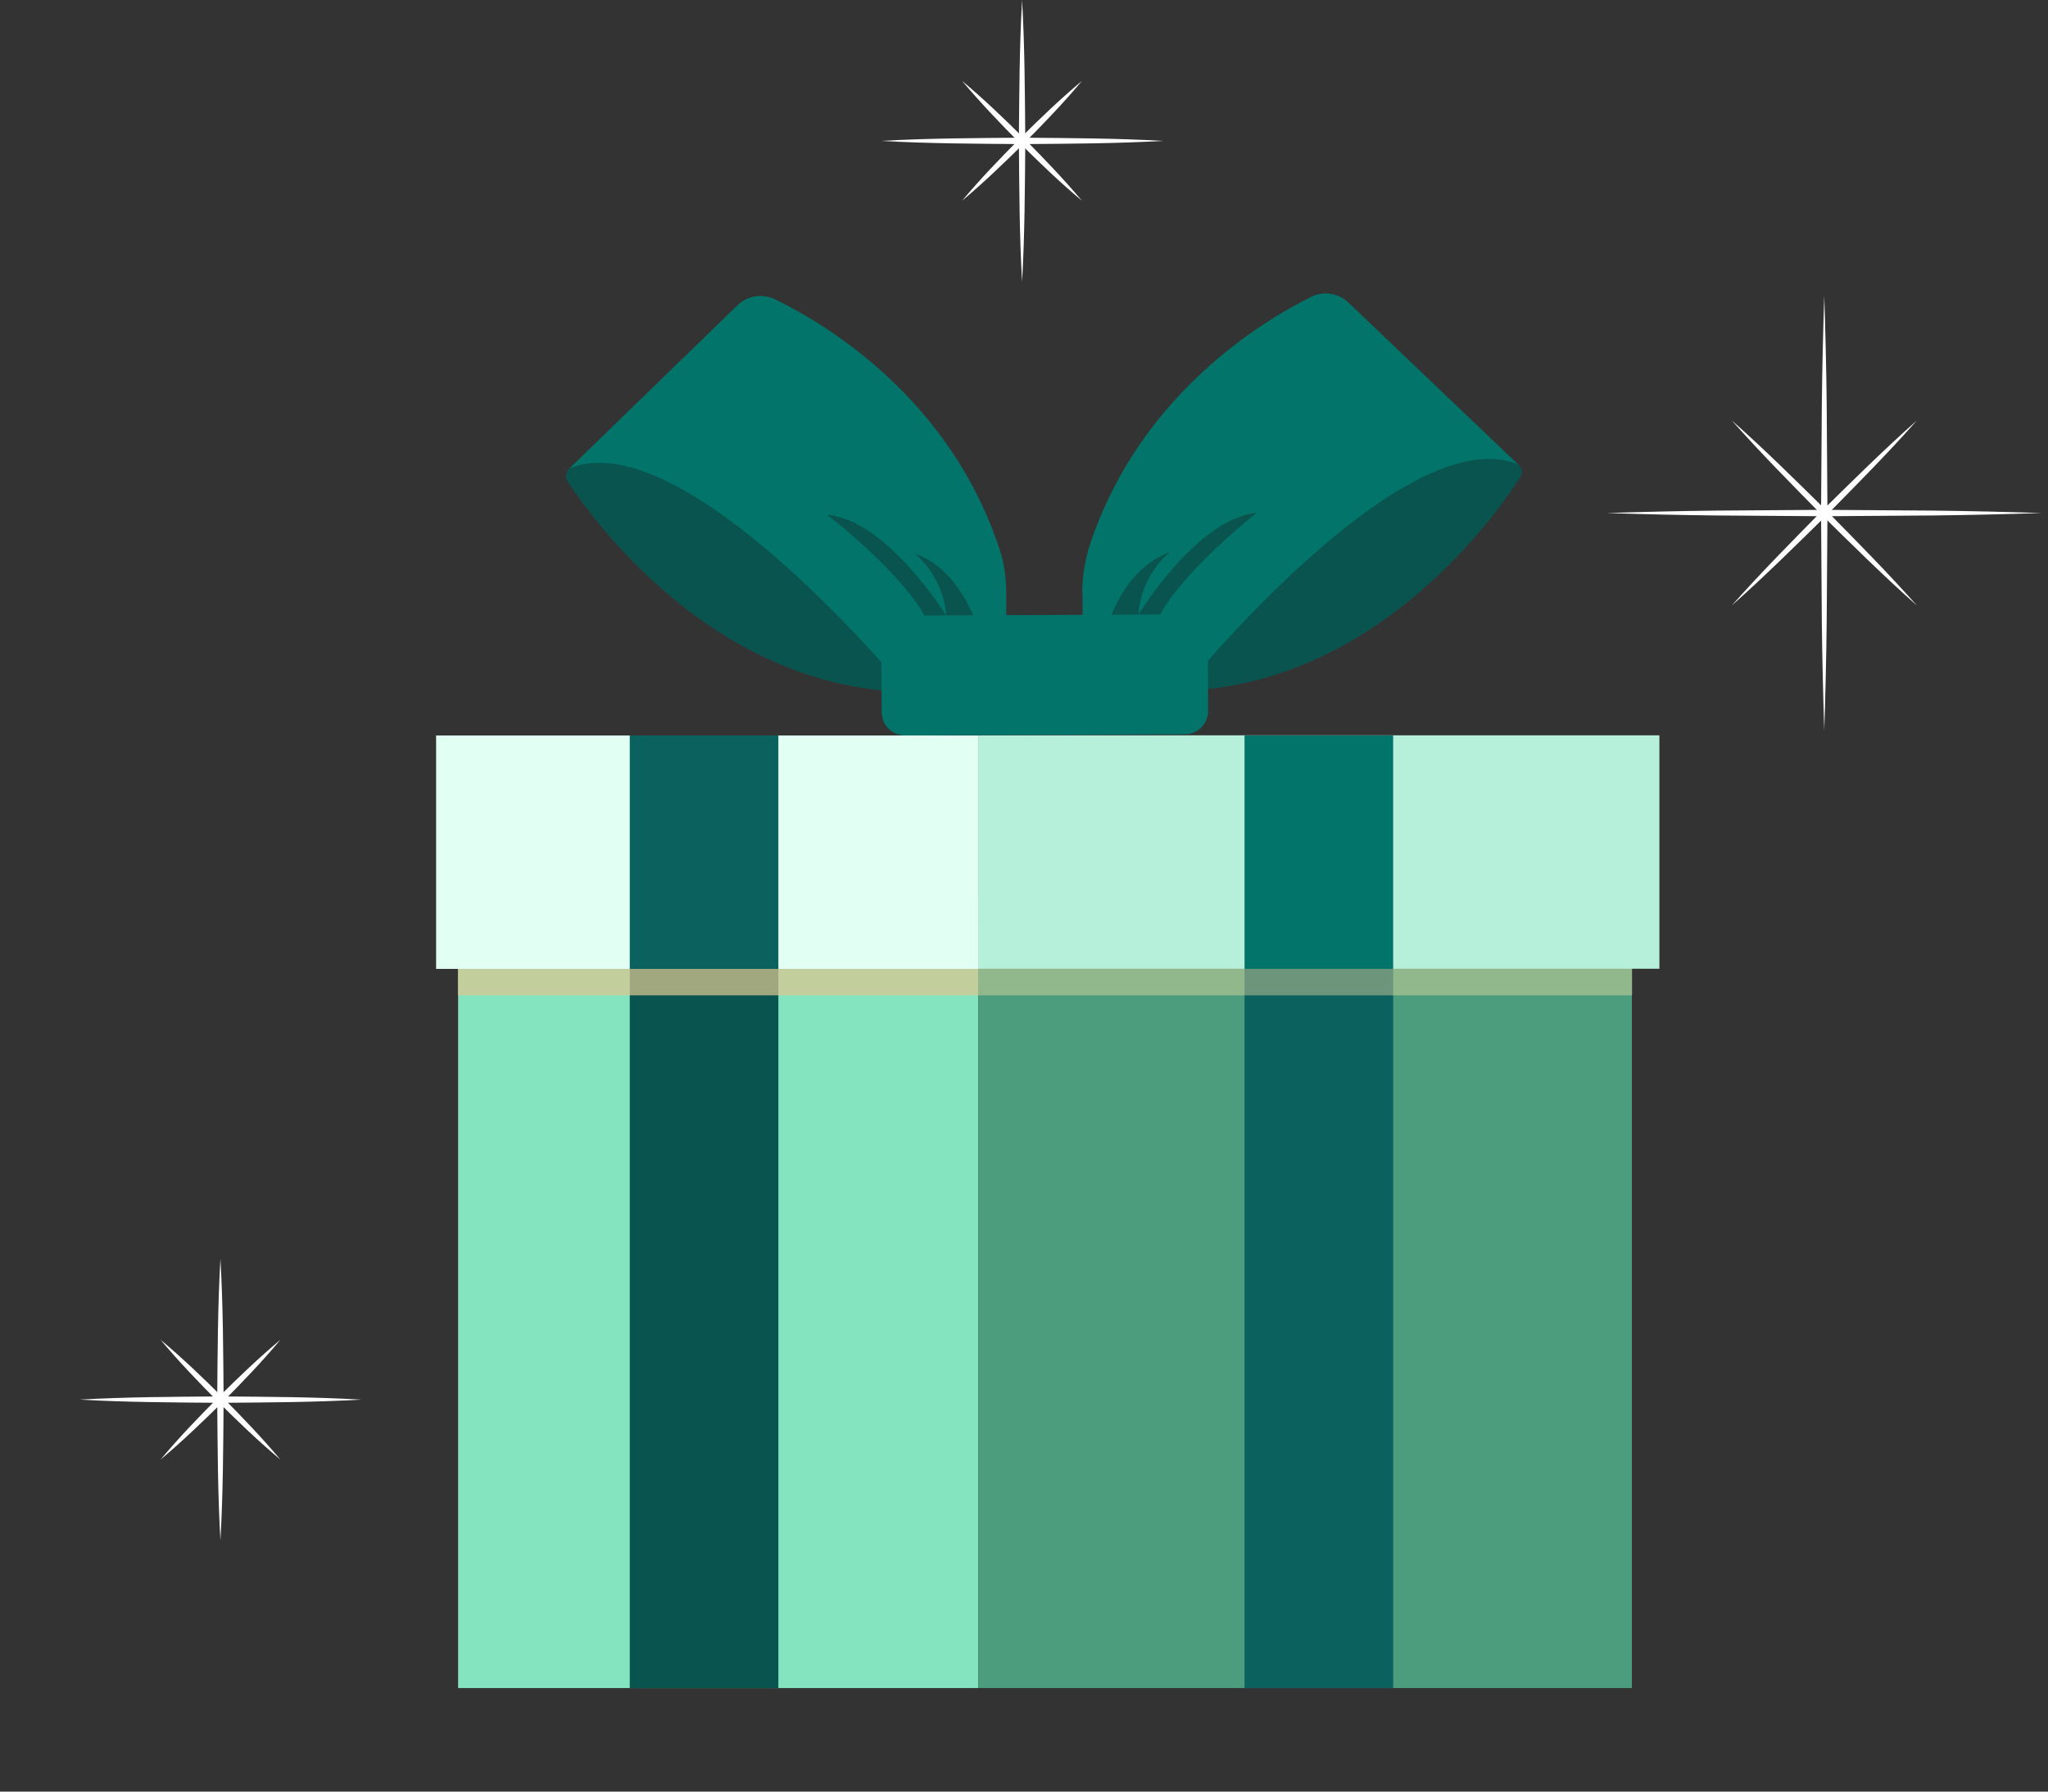 <svg xmlns="http://www.w3.org/2000/svg" width="160" height="140" viewBox="0 0 160 140" fill="none">
  <rect x="0" y="0" width="160" height="140" fill="#333333" stroke="none"/>
  <g clip-path="url(#clip0_27_1483)">
    <path d="M17.22 98.36C17.43 102.03 17.44 105.7 17.47 109.37C17.44 113.04 17.43 116.71 17.22 120.38C17.01 116.71 17 113.04 16.97 109.37C17 105.7 17.01 102.03 17.22 98.36Z" fill="white"/>
    <path d="M6.21 109.37C9.88 109.16 13.55 109.15 17.22 109.12C20.89 109.15 24.56 109.16 28.23 109.37C24.56 109.58 20.89 109.59 17.22 109.62C13.55 109.59 9.88 109.58 6.21 109.37Z" fill="white"/>
    <path d="M12.54 114.06C13.96 112.36 15.49 110.77 17.05 109.2C18.62 107.64 20.21 106.11 21.91 104.69C20.49 106.39 18.96 107.98 17.4 109.55C15.83 111.1 14.24 112.63 12.54 114.06Z" fill="white"/>
    <path d="M21.91 114.06C20.21 112.64 18.62 111.11 17.05 109.55C15.49 107.98 13.96 106.39 12.54 104.69C14.24 106.11 15.83 107.64 17.4 109.2C18.95 110.77 20.48 112.36 21.91 114.06Z" fill="white"/>
    <path d="M79.85 0C80.06 3.67 80.07 7.34 80.1 11.01C80.07 14.68 80.06 18.35 79.85 22.02C79.64 18.35 79.63 14.68 79.6 11.01C79.63 7.34 79.64 3.67 79.85 0Z" fill="white"/>
    <path d="M68.84 11.01C72.51 10.8 76.18 10.79 79.85 10.76C83.52 10.79 87.19 10.8 90.86 11.01C87.19 11.22 83.52 11.23 79.85 11.26C76.18 11.23 72.51 11.22 68.84 11.01Z" fill="white"/>
    <path d="M75.16 15.69C76.58 13.99 78.11 12.4 79.67 10.83C81.24 9.27 82.83 7.74 84.53 6.32C83.11 8.02 81.58 9.61 80.02 11.18C78.45 12.73 76.86 14.26 75.16 15.69Z" fill="white"/>
    <path d="M84.53 15.69C82.83 14.27 81.24 12.74 79.67 11.18C78.11 9.61 76.59 8.02 75.16 6.32C76.86 7.74 78.45 9.27 80.02 10.83C81.57 12.4 83.1 13.99 84.53 15.69Z" fill="white"/>
    <path d="M142.52 23.09C142.61 25.92 142.68 28.76 142.71 31.59L142.77 40.09L142.71 48.59C142.68 51.42 142.61 54.26 142.52 57.09C142.43 54.26 142.36 51.42 142.33 48.59L142.27 40.09L142.33 31.59C142.36 28.76 142.43 25.92 142.52 23.09Z" fill="white"/>
    <path d="M125.52 40.09C128.35 40 131.19 39.93 134.02 39.9L142.52 39.84L151.02 39.9C153.85 39.93 156.69 40 159.52 40.09C156.69 40.18 153.85 40.25 151.02 40.28L142.52 40.34L134.02 40.28C131.19 40.25 128.35 40.18 125.52 40.09Z" fill="white"/>
    <path d="M135.29 47.32C137.56 44.76 139.96 42.34 142.35 39.91C144.78 37.52 147.2 35.12 149.76 32.85C147.5 35.41 145.09 37.83 142.7 40.26C140.27 42.65 137.85 45.05 135.29 47.32Z" fill="white"/>
    <path d="M149.76 47.32C147.2 45.05 144.78 42.65 142.35 40.26C139.96 37.83 137.56 35.41 135.29 32.85C137.85 35.11 140.27 37.52 142.7 39.91C145.09 42.34 147.49 44.76 149.76 47.32Z" fill="white"/>
    <path d="M76.43 70.41H35.79V131.91H76.43V70.41Z" fill="#84E4BF"/>
    <path d="M60.81 75.02H49.2V131.911H60.81V75.02Z" fill="#0A5450"/>
    <path d="M76.43 131.91H127.49L127.49 70.41H76.43V131.91Z" fill="#4B9D7D"/>
    <g style="mix-blend-mode:multiply" opacity="0.73">
      <path d="M76.43 72.26H35.77V77.78H76.43V72.26Z" fill="#D8C58F"/>
    </g>
    <path d="M76.42 57.471H34.07V75.711H76.42V57.471Z" fill="#E2FFF4"/>
    <path d="M60.81 57.471H49.2V75.711H60.81V57.471Z" fill="#0B615E"/>
    <path d="M108.84 75.02H97.23V131.911H108.84V75.02Z" fill="#0B615E"/>
    <g style="mix-blend-mode:multiply" opacity="0.44">
      <path d="M76.42 77.78H127.51V72.26H76.42V77.78Z" fill="#EAD9A2"/>
    </g>
    <path d="M76.42 75.7H129.64V57.46L76.42 57.46V75.7Z" fill="#B6F0DA"/>
    <path d="M108.84 57.471H97.23V75.711H108.84V57.471Z" fill="#03746A"/>
    <path d="M118.77 37.3C116.68 40.53 108.05 52.49 94.16 53.86C93.46 53.93 93.02 53.14 93.45 52.59C97.16 47.95 109.67 33.38 118.32 36.11C118.82 36.27 119.05 36.85 118.77 37.29V37.3Z" fill="#0A5450"/>
    <path d="M84.57 46.32L84.6 54.01L92.36 53.98C92.36 53.98 109.59 32.64 118.59 36.28L105.32 23.62C104.53 22.89 103.39 22.72 102.43 23.2C98.6 25.1 89.07 30.84 85.18 42.47C84.77 43.71 84.55 45.01 84.55 46.32H84.57Z" fill="#03746A"/>
    <path d="M44.34 37.62C46.46 40.84 55.19 52.71 69.09 53.97C69.79 54.03 70.23 53.24 69.79 52.7C66.04 48.09 53.4 33.63 44.78 36.44C44.28 36.6 44.05 37.18 44.34 37.63V37.62Z" fill="#0A5450"/>
    <path d="M78.61 46.3L78.64 54.04L70.88 54.07C70.88 54.07 53.47 32.88 44.49 36.6L57.64 23.83C58.42 23.1 59.56 22.92 60.53 23.38C64.44 25.27 74.25 31.08 78.13 43.04C78.47 44.09 78.6 45.19 78.61 46.3Z" fill="#03746A"/>
    <path d="M86.5 49.01C86.5 49.01 87.69 44.45 91.39 43.15C91.39 43.15 89.14 44.86 88.95 48.02C88.95 48.02 93.49 40.52 98.18 40.08C98.18 40.08 90.92 45.72 89.93 49.66L86.49 49L86.5 49.01Z" fill="#0A5450"/>
    <path d="M76.37 49.061C76.37 49.061 75.14 44.511 71.43 43.241C71.43 43.241 73.7 44.931 73.91 48.081C73.91 48.081 69.3 40.621 64.61 40.221C64.61 40.221 71.92 45.801 72.94 49.731L76.37 49.041V49.061Z" fill="#0A5450"/>
    <path d="M70.721 57.474L92.561 57.379C93.571 57.375 94.387 56.552 94.383 55.541L94.358 49.831C94.353 48.821 93.53 48.005 92.52 48.009L70.68 48.105C69.669 48.109 68.854 48.932 68.858 49.942L68.883 55.652C68.887 56.663 69.71 57.479 70.721 57.474Z" fill="#03746A"/>
  </g>
  <defs>
    <radialGradient id="paint0_radial_27_1483" cx="0" cy="0" r="1" gradientUnits="userSpaceOnUse" gradientTransform="translate(79.833 130.024) scale(81.144 5.652)">
      <stop offset="0.04" stop-color="#F1D8C4"/>
      <stop offset="0.19" stop-color="#F1D8C4" stop-opacity="0.99"/>
      <stop offset="0.31" stop-color="#F1D8C4" stop-opacity="0.94"/>
      <stop offset="0.43" stop-color="#F1D8C4" stop-opacity="0.87"/>
      <stop offset="0.55" stop-color="#F1D8C4" stop-opacity="0.76"/>
      <stop offset="0.66" stop-color="#F1D8C4" stop-opacity="0.63"/>
      <stop offset="0.77" stop-color="#F1D8C4" stop-opacity="0.46"/>
      <stop offset="0.88" stop-color="#F1D8C4" stop-opacity="0.26"/>
      <stop offset="0.98" stop-color="#F1D8C4" stop-opacity="0.04"/>
      <stop offset="1" stop-color="#F1D8C4" stop-opacity="0"/>
    </radialGradient>
    <clipPath id="clip0_27_1483">
      <rect width="159.7" height="139.02" fill="white"/>
    </clipPath>
  </defs>
</svg>